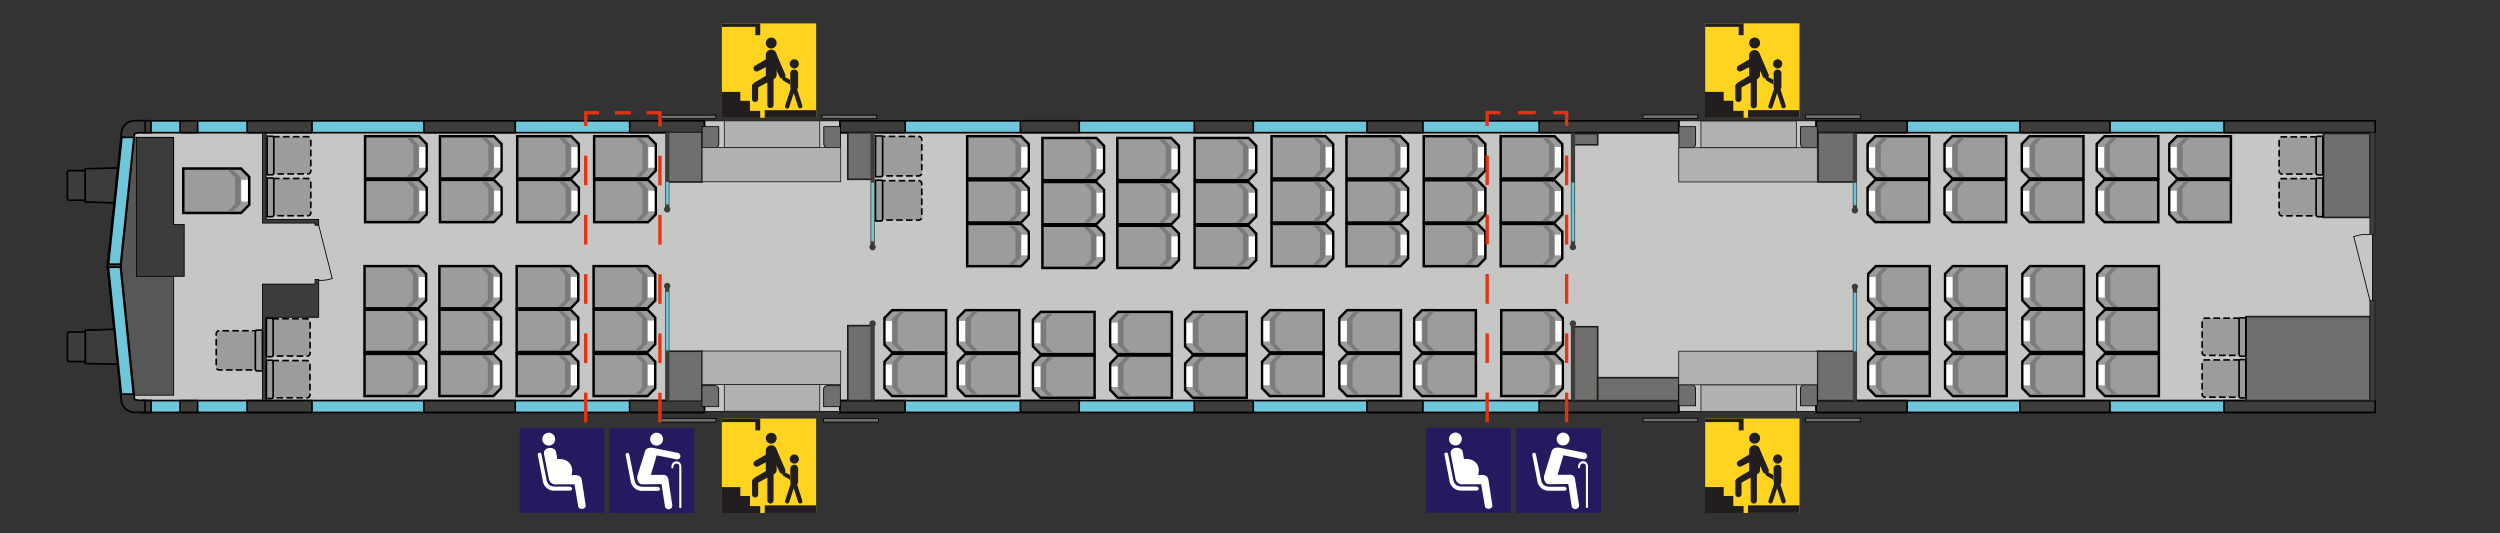 <svg xmlns="http://www.w3.org/2000/svg" viewBox="0 0 750 160"><rect x="0" y="0" width="750" height="160" fill="#333333" stroke="none"/><defs><style>.cls-1,.cls-2{fill:#c6c6c5;}.cls-12,.cls-14,.cls-18,.cls-19,.cls-2,.cls-20,.cls-21,.cls-22,.cls-23,.cls-24,.cls-25,.cls-26,.cls-27,.cls-28,.cls-29,.cls-3,.cls-4,.cls-5,.cls-6,.cls-7,.cls-8{stroke:#000;}.cls-10,.cls-11,.cls-12,.cls-13,.cls-14,.cls-18,.cls-19,.cls-2,.cls-20,.cls-21,.cls-22,.cls-23,.cls-24,.cls-25,.cls-26,.cls-27,.cls-28,.cls-29,.cls-3,.cls-34,.cls-35,.cls-36,.cls-37,.cls-4,.cls-40,.cls-5,.cls-6,.cls-7,.cls-8,.cls-9{stroke-miterlimit:10;}.cls-11,.cls-12,.cls-13,.cls-2,.cls-5,.cls-6,.cls-8{stroke-width:0.25px;}.cls-3{fill:#3d3d3c;}.cls-10,.cls-18,.cls-19,.cls-20,.cls-21,.cls-22,.cls-23,.cls-24,.cls-25,.cls-26,.cls-27,.cls-28,.cls-29,.cls-3,.cls-4,.cls-7,.cls-9{stroke-width:0.5px;}.cls-31,.cls-4{fill:#6dc6d9;}.cls-5{fill:#575756;}.cls-11,.cls-30,.cls-6,.cls-7{fill:#3c3c3b;}.cls-18,.cls-20,.cls-21,.cls-22,.cls-23,.cls-24,.cls-25,.cls-26,.cls-27,.cls-28,.cls-29,.cls-34,.cls-35,.cls-36,.cls-37,.cls-40,.cls-8{fill:none;}.cls-10,.cls-11,.cls-8{stroke-linecap:round;}.cls-10,.cls-12,.cls-9{fill:#6f6f6e;}.cls-10,.cls-11,.cls-13,.cls-9{stroke:#1d1d1b;}.cls-13{fill:#b1b1b1;}.cls-14,.cls-17,.cls-19{fill:#9d9b9b;}.cls-14{stroke-width:0.75px;}.cls-15{fill:#7b7b7a;}.cls-16,.cls-39{fill:#fff;}.cls-18{stroke-dasharray:1.97 0.99;}.cls-20{stroke-dasharray:1.97 0.99;}.cls-21{stroke-dasharray:1.99 0.99;}.cls-22{stroke-dasharray:1.99 0.99;}.cls-23{stroke-dasharray:1.99 0.99;}.cls-24{stroke-dasharray:1.99 0.99;}.cls-25{stroke-dasharray:1.99 0.99;}.cls-26{stroke-dasharray:1.99 0.99;}.cls-27{stroke-dasharray:1.99 0.99;}.cls-28{stroke-dasharray:1.99 0.99;}.cls-29{stroke-dasharray:1.97 0.99;}.cls-32{fill:#ffd421;}.cls-33{fill:#221e20;}.cls-34,.cls-35,.cls-36,.cls-37,.cls-40{stroke:#e53212;}.cls-35{stroke-dasharray:5.28 5.28;}.cls-36{stroke-dasharray:8.89 8.89;}.cls-37{stroke-dasharray:8.89 8.89 8.89 8.89;}.cls-38{fill:#251a5f;}.cls-39{fill-rule:evenodd;}.cls-40{stroke-dasharray:4.76 4.76;}</style></defs><title>Type69CII_BM69C-II_vogn1</title><g id="Type69CII_BM69C-II_vogn1"><g id="VOGNKASSE-3" data-name="VOGNKASSE"><path class="cls-1" d="M27.34,42.21h-.15l.15,0Z"/><path id="GULV" class="cls-2" d="M40.41,36.24h0a3.79,3.79,0,0,0-3.67,3.39h0L32.05,79.7v.08h0v.07l4.64,40.07h0a3.78,3.78,0,0,0,3.66,3.39h0v.13H711.77V36.24Z"/><rect class="cls-3" x="42.68" y="120.18" width="2.63" height="3.54"/><rect class="cls-4" x="251.98" y="120.17" width="251.63" height="3.56"/><rect class="cls-3" x="306.11" y="120.16" width="17.65" height="3.54"/><rect class="cls-3" x="410.09" y="120.18" width="16.78" height="3.54"/><rect class="cls-3" x="358.28" y="120.18" width="17.69" height="3.54"/><rect class="cls-3" x="461.75" y="120.18" width="41.86" height="3.54"/><rect class="cls-3" x="251.98" y="120.18" width="19.55" height="3.54"/><rect class="cls-4" x="43.03" y="120.17" width="168.28" height="3.56"/><rect class="cls-4" x="544.85" y="120.17" width="167.7" height="3.56"/><rect class="cls-3" x="605.98" y="120.18" width="27.01" height="3.54"/><rect class="cls-3" x="544.85" y="120.18" width="27.3" height="3.54"/><rect class="cls-3" x="667.2" y="120.18" width="45.35" height="3.54"/><rect class="cls-3" x="188.89" y="120.16" width="22.42" height="3.54"/><rect class="cls-3" x="127.17" y="120.18" width="27.4" height="3.54"/><rect class="cls-3" x="74.13" y="120.18" width="19.47" height="3.54"/><rect class="cls-3" x="54.03" y="120.18" width="5.26" height="3.54"/><rect class="cls-3" x="42.69" y="120.18" width="2.63" height="3.54"/><rect class="cls-4" x="252" y="36.24" width="251.62" height="3.56"/><rect class="cls-3" x="306.12" y="36.23" width="17.65" height="3.54"/><rect class="cls-3" x="410.1" y="36.25" width="16.78" height="3.54"/><rect class="cls-3" x="358.29" y="36.24" width="17.69" height="3.54"/><rect class="cls-3" x="461.76" y="36.25" width="41.86" height="3.54"/><rect class="cls-3" x="252" y="36.25" width="19.55" height="3.54"/><polyline class="cls-4" points="43.04 36.24 211.32 36.24 211.32 39.8 43.04 39.8"/><rect class="cls-4" x="544.86" y="36.24" width="167.7" height="3.56"/><rect class="cls-3" x="605.99" y="36.25" width="27.01" height="3.54"/><rect class="cls-3" x="544.86" y="36.25" width="27.3" height="3.54"/><rect class="cls-3" x="667.2" y="36.25" width="45.35" height="3.54"/><rect class="cls-3" x="188.9" y="36.23" width="22.42" height="3.54"/><rect class="cls-3" x="127.18" y="36.25" width="27.4" height="3.54"/><rect class="cls-3" x="74.14" y="36.25" width="19.47" height="3.54"/><rect class="cls-3" x="54.04" y="36.25" width="5.26" height="3.54"/><rect class="cls-3" x="42.68" y="36.24" width="2.63" height="3.54"/><polygon class="cls-5" points="40.28 41.21 36.36 79.36 36.36 80.27 40.3 118.56 52.1 118.56 52.1 41.21 40.28 41.21"/><polygon class="cls-6" points="52.04 67.35 52.04 41.21 40.91 41.21 40.91 67.35 40.91 82.9 52.04 82.9 55.26 82.9 55.26 67.35 52.04 67.35"/><path class="cls-7" d="M40.39,40.13A.15.15,0,0,1,40.5,40a18.26,18.26,0,0,1,3.07-.2V36.19h-3a4.11,4.11,0,0,0-4.12,3.41h0L32.25,79.82v.08h0V80h0v.07l4.15,40.23h0a4.1,4.1,0,0,0,4.12,3.4h3v-3.56a14.7,14.7,0,0,1-3.07-.25.13.13,0,0,1-.11-.13c0-.06,0-.13,0-.2L36.28,80v-.14l4.07-39.56C40.36,40.27,40.38,40.2,40.39,40.13Z"/><polygon class="cls-6" points="79.84 65.83 79.84 39.88 78.75 39.88 78.75 65.83 78.75 66.92 79.84 66.92 94.51 66.92 94.51 67.56 95.6 67.56 95.6 66.92 95.6 65.83 95.6 65.83 79.84 65.83"/><polygon class="cls-6" points="94.52 83.83 94.52 85.23 79.84 85.23 79.84 85.22 78.75 85.22 78.75 85.23 78.75 95.19 78.75 120.16 79.84 120.16 79.84 95.19 95.61 95.19 95.61 85.56 95.61 85.23 95.61 83.83 94.52 83.83"/><line class="cls-8" x1="95.5" y1="67.13" x2="99.66" y2="83.53"/><path class="cls-8" d="M99.66,83.53a10.13,10.13,0,0,1-4.14.56"/><rect class="cls-9" x="697.06" y="40.04" width="13.91" height="25.18"/><rect class="cls-9" x="673.79" y="94.99" width="37.18" height="25.18"/><rect class="cls-10" x="545.42" y="39.79" width="10.74" height="14.8"/><rect class="cls-10" x="545.2" y="105.37" width="10.96" height="14.8"/><rect class="cls-10" x="471.88" y="98.02" width="7.42" height="22.15"/><rect class="cls-10" x="254.34" y="97.68" width="7.42" height="22.48"/><polyline class="cls-10" points="210.63 39.79 210.63 54.59 200.1 54.59 200.1 39.79"/><polyline class="cls-10" points="200.1 120.16 200.1 105.37 210.63 105.37 210.63 120.16"/><rect class="cls-10" x="254.34" y="39.79" width="7.42" height="14.01"/><rect class="cls-10" x="479.3" y="113.3" width="24.32" height="6.89"/><rect class="cls-11" x="710.97" y="39.8" width="1.58" height="30.47"/><rect class="cls-11" x="710.97" y="90.11" width="1.58" height="30.06"/><rect class="cls-12" x="492.91" y="34.46" width="16.44" height="1.07"/><rect class="cls-12" x="541.66" y="34.46" width="16.44" height="1.07"/><rect class="cls-12" x="492.91" y="125.47" width="16.44" height="1.07"/><rect class="cls-12" x="541.66" y="125.47" width="16.44" height="1.07"/><rect class="cls-12" x="198.34" y="34.54" width="16.44" height="1.07"/><rect class="cls-12" x="198.34" y="125.55" width="16.44" height="1.07"/><rect class="cls-12" x="247.09" y="125.55" width="16.44" height="1.07"/><rect class="cls-12" x="246.58" y="34.54" width="16.44" height="1.07"/><line class="cls-8" x1="710.97" y1="90.11" x2="706.12" y2="70.97"/><path class="cls-8" d="M706.12,71a11.86,11.86,0,0,1,4.83-.65"/><path class="cls-12" d="M252.11,122v-6.31h-3.89a1.14,1.14,0,0,0-1.13,1.14V122Z"/><path class="cls-12" d="M210.58,122v-6.31h3.88a1.14,1.14,0,0,1,1.14,1.14V122Z"/><path class="cls-12" d="M252.16,38v6.3h-3.89a1.13,1.13,0,0,1-1.13-1.13V38Z"/><path class="cls-12" d="M210.63,38v6.3h3.88a1.13,1.13,0,0,0,1.14-1.13V38Z"/><path class="cls-12" d="M545.17,121.74v-6.31h-3.88a1.14,1.14,0,0,0-1.14,1.13v5.18Z"/><path class="cls-12" d="M503.64,121.74v-6.31h3.89a1.14,1.14,0,0,1,1.13,1.13v5.18Z"/><path class="cls-12" d="M545.2,38v6.31h-3.89a1.14,1.14,0,0,1-1.13-1.14V38Z"/><path class="cls-12" d="M503.67,38v6.31h3.88a1.14,1.14,0,0,0,1.14-1.14V38Z"/><polygon class="cls-4" points="32.56 79.25 36.15 79.25 40.17 41.21 36.58 41.21 32.56 79.25"/><polygon class="cls-4" points="32.54 80.18 36.13 80.18 40.01 118.22 36.42 118.22 32.54 80.18"/><rect class="cls-10" x="471.88" y="40.09" width="7.42" height="3.34"/><rect class="cls-13" x="510.28" y="36.31" width="28.63" height="8.01"/><rect class="cls-13" x="503.62" y="44.32" width="41.58" height="10.27"/><rect class="cls-13" x="510.28" y="115.43" width="28.63" height="8.01"/><rect class="cls-13" x="503.62" y="105.37" width="41.58" height="10.06"/><rect class="cls-13" x="217.29" y="36.24" width="28.63" height="8.01"/><rect class="cls-13" x="210.63" y="44.26" width="41.58" height="10.27"/><rect class="cls-13" x="217.29" y="115.37" width="28.63" height="8.01"/><rect class="cls-13" x="210.63" y="105.31" width="41.58" height="10.06"/><polygon class="cls-7" points="25.54 50.62 25.54 60.58 34.23 60.85 35.29 50.39 25.54 50.62"/><path class="cls-7" d="M25.54,51.18H20.77a.57.57,0,0,0-.56.57v7.74a.57.57,0,0,0,.56.57h4.77Z"/><polygon class="cls-7" points="25.58 109.04 25.58 99.08 34.24 98.8 35.26 109.27 25.58 109.04"/><path class="cls-7" d="M25.58,108.47H20.82a.57.57,0,0,1-.57-.56v-7.74a.57.57,0,0,1,.57-.57h4.76Z"/></g><g id="SETER-3" data-name="SETER"><polygon class="cls-14" points="560.28 64.3 560.28 56.3 562.56 53.97 578.76 53.97 578.76 66.64 562.58 66.64 560.28 64.3"/><polygon class="cls-15" points="562.67 56.6 562.67 56.6 564.8 54.39 566.37 54.39 564.25 56.6 564.24 56.6 564.24 64.03 564.25 64.03 566.37 66.25 564.8 66.25 562.7 64.06 562.67 64.06 562.67 56.6"/><rect class="cls-16" x="560.66" y="57.22" width="1.85" height="6.19"/><polygon class="cls-14" points="560.29 51.19 560.29 43.19 562.57 40.87 578.77 40.87 578.77 53.53 562.59 53.53 560.29 51.19"/><polygon class="cls-15" points="562.68 43.5 562.68 43.5 564.8 41.28 566.38 41.28 564.26 43.5 564.25 43.5 564.25 50.93 564.26 50.93 566.38 53.14 564.8 53.14 562.7 50.95 562.68 50.95 562.68 43.5"/><rect class="cls-16" x="560.67" y="44.12" width="1.85" height="6.19"/><polygon class="cls-14" points="560.45 103.26 560.45 95.26 562.73 92.93 578.93 92.93 578.93 105.6 562.75 105.6 560.45 103.26"/><polygon class="cls-15" points="562.84 95.56 562.85 95.56 564.97 93.35 566.54 93.35 564.42 95.56 564.42 95.56 564.42 102.99 564.42 102.99 566.54 105.21 564.97 105.21 562.87 103.01 562.84 103.01 562.84 95.56"/><rect class="cls-16" x="560.83" y="96.18" width="1.85" height="6.19"/><polygon class="cls-14" points="560.45 90.15 560.45 82.16 562.73 79.83 578.93 79.83 578.93 92.49 562.75 92.49 560.45 90.15"/><polygon class="cls-15" points="562.84 82.46 562.84 82.46 564.97 80.25 566.54 80.25 564.42 82.46 564.41 82.46 564.41 89.89 564.42 89.89 566.54 92.1 564.97 92.1 562.86 89.91 562.84 89.91 562.84 82.46"/><rect class="cls-16" x="560.83" y="83.08" width="1.85" height="6.19"/><polygon class="cls-14" points="560.45 116.48 560.45 108.48 562.73 106.16 578.93 106.16 578.93 118.82 562.75 118.82 560.45 116.48"/><polygon class="cls-15" points="562.84 108.79 562.84 108.79 564.97 106.57 566.54 106.57 564.42 108.79 564.42 108.79 564.42 116.22 564.42 116.22 566.54 118.43 564.97 118.43 562.87 116.24 562.84 116.24 562.84 108.79"/><rect class="cls-16" x="560.83" y="109.41" width="1.85" height="6.19"/><polygon class="cls-14" points="583.36 64.3 583.36 56.3 585.64 53.97 601.84 53.97 601.84 66.64 585.66 66.64 583.36 64.3"/><polygon class="cls-15" points="585.75 56.6 585.75 56.6 587.88 54.39 589.45 54.39 587.33 56.6 587.33 56.6 587.33 64.03 587.33 64.03 589.45 66.25 587.88 66.25 585.78 64.06 585.75 64.06 585.75 56.6"/><rect class="cls-16" x="583.74" y="57.22" width="1.85" height="6.19"/><polygon class="cls-14" points="583.37 51.19 583.37 43.19 585.65 40.87 601.85 40.87 601.85 53.53 585.67 53.53 583.37 51.19"/><polygon class="cls-15" points="585.76 43.5 585.76 43.5 587.89 41.28 589.46 41.28 587.34 43.5 587.34 43.5 587.34 50.93 587.34 50.93 589.46 53.14 587.89 53.14 585.78 50.95 585.76 50.95 585.76 43.5"/><rect class="cls-16" x="583.75" y="44.12" width="1.85" height="6.19"/><polygon class="cls-14" points="583.53 103.26 583.53 95.26 585.81 92.93 602.01 92.93 602.01 105.6 585.83 105.6 583.53 103.26"/><polygon class="cls-15" points="585.92 95.56 585.92 95.56 588.05 93.35 589.62 93.35 587.5 95.56 587.5 95.56 587.5 102.99 587.5 102.99 589.62 105.21 588.05 105.21 585.95 103.01 585.92 103.01 585.92 95.56"/><rect class="cls-16" x="583.91" y="96.18" width="1.85" height="6.19"/><polygon class="cls-14" points="583.53 90.15 583.53 82.16 585.81 79.83 602.01 79.83 602.01 92.49 585.83 92.49 583.53 90.15"/><polygon class="cls-15" points="585.92 82.46 585.92 82.46 588.05 80.25 589.62 80.25 587.5 82.46 587.5 82.46 587.5 89.89 587.5 89.89 589.62 92.1 588.05 92.1 585.94 89.91 585.92 89.91 585.92 82.46"/><rect class="cls-16" x="583.91" y="83.08" width="1.85" height="6.19"/><polygon class="cls-14" points="583.53 116.48 583.53 108.48 585.81 106.16 602.01 106.16 602.01 118.82 585.83 118.82 583.53 116.48"/><polygon class="cls-15" points="585.92 108.79 585.92 108.79 588.05 106.57 589.62 106.57 587.5 108.79 587.5 108.79 587.5 116.22 587.5 116.22 589.62 118.43 588.05 118.43 585.95 116.24 585.92 116.24 585.92 108.79"/><rect class="cls-16" x="583.91" y="109.41" width="1.85" height="6.19"/><polygon class="cls-14" points="606.54 64.3 606.54 56.3 608.82 53.97 625.02 53.97 625.02 66.64 608.84 66.64 606.54 64.3"/><polygon class="cls-15" points="608.93 56.6 608.93 56.6 611.06 54.39 612.63 54.39 610.51 56.6 610.5 56.6 610.5 64.03 610.51 64.03 612.63 66.25 611.06 66.25 608.95 64.06 608.93 64.06 608.93 56.6"/><rect class="cls-16" x="606.92" y="57.22" width="1.85" height="6.19"/><polygon class="cls-14" points="606.55 51.19 606.55 43.19 608.83 40.87 625.03 40.87 625.03 53.53 608.85 53.53 606.55 51.19"/><polygon class="cls-15" points="608.94 43.5 608.94 43.5 611.06 41.28 612.64 41.28 610.52 43.5 610.51 43.5 610.51 50.93 610.52 50.93 612.64 53.14 611.06 53.14 608.96 50.95 608.94 50.95 608.94 43.5"/><rect class="cls-16" x="606.93" y="44.12" width="1.85" height="6.19"/><polygon class="cls-14" points="606.71 103.26 606.71 95.26 608.99 92.93 625.19 92.93 625.19 105.6 609.01 105.6 606.71 103.26"/><polygon class="cls-15" points="609.1 95.56 609.1 95.56 611.23 93.35 612.8 93.35 610.68 95.56 610.67 95.56 610.67 102.99 610.68 102.99 612.8 105.21 611.23 105.21 609.13 103.01 609.1 103.01 609.1 95.56"/><rect class="cls-16" x="607.09" y="96.18" width="1.85" height="6.19"/><polygon class="cls-14" points="606.71 90.15 606.71 82.16 608.99 79.83 625.19 79.83 625.19 92.49 609 92.49 606.71 90.15"/><polygon class="cls-15" points="609.1 82.46 609.1 82.46 611.22 80.25 612.8 80.25 610.68 82.46 610.67 82.46 610.67 89.89 610.68 89.89 612.8 92.1 611.22 92.1 609.12 89.91 609.1 89.91 609.1 82.46"/><rect class="cls-16" x="607.08" y="83.08" width="1.85" height="6.19"/><polygon class="cls-14" points="606.71 116.48 606.71 108.48 608.99 106.16 625.19 106.16 625.19 118.82 609.01 118.82 606.71 116.48"/><polygon class="cls-15" points="609.1 108.79 609.1 108.79 611.23 106.57 612.8 106.57 610.68 108.79 610.67 108.79 610.67 116.22 610.68 116.22 612.8 118.43 611.23 118.43 609.12 116.24 609.1 116.24 609.1 108.79"/><rect class="cls-16" x="607.09" y="109.41" width="1.85" height="6.19"/><polygon class="cls-14" points="629.01 64.3 629.01 56.3 631.29 53.97 647.49 53.97 647.49 66.64 631.31 66.64 629.01 64.3"/><polygon class="cls-15" points="631.4 56.6 631.4 56.6 633.53 54.39 635.1 54.39 632.98 56.6 632.98 56.6 632.98 64.03 632.98 64.03 635.1 66.25 633.53 66.25 631.42 64.06 631.4 64.06 631.4 56.6"/><rect class="cls-16" x="629.39" y="57.22" width="1.85" height="6.19"/><polygon class="cls-14" points="629.02 51.19 629.02 43.19 631.3 40.87 647.5 40.87 647.5 53.53 631.32 53.53 629.02 51.19"/><polygon class="cls-15" points="631.4 43.5 631.41 43.5 633.54 41.28 635.11 41.28 632.99 43.5 632.98 43.5 632.98 50.93 632.99 50.93 635.11 53.14 633.54 53.14 631.43 50.95 631.4 50.95 631.4 43.5"/><rect class="cls-16" x="629.4" y="44.12" width="1.85" height="6.19"/><polygon class="cls-14" points="629.18 103.26 629.18 95.26 631.46 92.93 647.66 92.93 647.66 105.6 631.48 105.6 629.18 103.26"/><polygon class="cls-15" points="631.57 95.56 631.57 95.56 633.7 93.35 635.27 93.35 633.15 95.56 633.15 95.56 633.15 102.99 633.15 102.99 635.27 105.21 633.7 105.21 631.6 103.01 631.57 103.01 631.57 95.56"/><rect class="cls-16" x="629.56" y="96.18" width="1.85" height="6.19"/><polygon class="cls-14" points="629.18 90.15 629.18 82.16 631.46 79.83 647.66 79.83 647.66 92.49 631.48 92.49 629.18 90.15"/><polygon class="cls-15" points="631.57 82.46 631.57 82.46 633.7 80.25 635.27 80.25 633.15 82.46 633.14 82.46 633.14 89.89 633.15 89.89 635.27 92.1 633.7 92.1 631.59 89.91 631.57 89.91 631.57 82.46"/><rect class="cls-16" x="629.56" y="83.08" width="1.85" height="6.19"/><polygon class="cls-14" points="629.18 116.48 629.18 108.48 631.46 106.16 647.66 106.16 647.66 118.82 631.48 118.82 629.18 116.48"/><polygon class="cls-15" points="631.57 108.79 631.57 108.79 633.7 106.57 635.27 106.57 633.15 108.79 633.14 108.79 633.14 116.22 633.15 116.22 635.27 118.43 633.7 118.43 631.59 116.24 631.57 116.24 631.57 108.79"/><rect class="cls-16" x="629.56" y="109.41" width="1.85" height="6.19"/><polygon class="cls-14" points="650.79 64.3 650.79 56.3 653.08 53.97 669.27 53.97 669.27 66.64 653.09 66.64 650.79 64.3"/><polygon class="cls-15" points="653.18 56.6 653.19 56.6 655.31 54.39 656.88 54.39 654.76 56.6 654.76 56.6 654.76 64.03 654.76 64.03 656.88 66.25 655.31 66.25 653.21 64.06 653.18 64.06 653.18 56.6"/><rect class="cls-16" x="651.17" y="57.22" width="1.85" height="6.19"/><polygon class="cls-14" points="650.8 51.19 650.8 43.19 653.08 40.87 669.28 40.87 669.28 53.53 653.1 53.53 650.8 51.19"/><polygon class="cls-15" points="653.19 43.5 653.19 43.5 655.32 41.28 656.89 41.28 654.77 43.5 654.77 43.5 654.77 50.93 654.77 50.93 656.89 53.14 655.32 53.14 653.21 50.95 653.19 50.95 653.19 43.5"/><rect class="cls-16" x="651.18" y="44.12" width="1.85" height="6.19"/><polygon class="cls-14" points="196.73 64.3 196.73 56.3 194.45 53.97 178.25 53.97 178.25 66.64 194.43 66.64 196.73 64.3"/><polygon class="cls-15" points="194.34 56.6 194.34 56.6 192.21 54.39 190.64 54.39 192.76 56.6 192.76 56.6 192.76 64.03 192.76 64.03 190.64 66.25 192.21 66.25 194.31 64.06 194.34 64.06 194.34 56.6"/><rect class="cls-16" x="194.5" y="57.22" width="1.85" height="6.19"/><polygon class="cls-14" points="196.72 51.19 196.72 43.19 194.44 40.87 178.24 40.87 178.24 53.53 194.42 53.53 196.72 51.19"/><polygon class="cls-15" points="194.33 43.5 194.33 43.5 192.2 41.28 190.63 41.28 192.75 43.5 192.76 43.5 192.76 50.93 192.75 50.93 190.63 53.14 192.2 53.14 194.31 50.95 194.33 50.95 194.33 43.5"/><rect class="cls-16" x="194.49" y="44.12" width="1.85" height="6.19"/><polygon class="cls-14" points="196.56 103.26 196.56 95.26 194.28 92.93 178.08 92.93 178.08 105.6 194.26 105.6 196.56 103.26"/><polygon class="cls-15" points="194.17 95.56 194.16 95.56 192.04 93.35 190.47 93.35 192.59 95.56 192.59 95.56 192.59 102.99 192.59 102.99 190.47 105.21 192.04 105.21 194.14 103.01 194.17 103.01 194.17 95.56"/><rect class="cls-16" x="194.33" y="96.18" width="1.85" height="6.19"/><polygon class="cls-14" points="196.56 90.15 196.56 82.16 194.28 79.83 178.08 79.83 178.08 92.49 194.26 92.49 196.56 90.15"/><polygon class="cls-15" points="194.17 82.46 194.17 82.46 192.04 80.25 190.47 80.25 192.59 82.46 192.6 82.46 192.6 89.89 192.59 89.89 190.47 92.1 192.04 92.1 194.15 89.91 194.17 89.91 194.17 82.46"/><rect class="cls-16" x="194.33" y="83.08" width="1.85" height="6.19"/><polygon class="cls-14" points="196.56 116.48 196.56 108.48 194.28 106.16 178.08 106.16 178.08 118.82 194.26 118.82 196.56 116.48"/><polygon class="cls-15" points="194.17 108.79 194.17 108.79 192.04 106.57 190.47 106.57 192.59 108.79 192.59 108.79 192.59 116.22 192.59 116.22 190.47 118.43 192.04 118.43 194.15 116.24 194.17 116.24 194.17 108.79"/><rect class="cls-16" x="194.33" y="109.41" width="1.85" height="6.19"/><polygon class="cls-14" points="173.65 64.3 173.65 56.3 171.37 53.97 155.17 53.97 155.17 66.64 171.35 66.64 173.65 64.3"/><polygon class="cls-15" points="171.26 56.6 171.26 56.6 169.13 54.39 167.56 54.39 169.68 56.6 169.68 56.6 169.68 64.03 169.68 64.03 167.56 66.25 169.13 66.25 171.24 64.06 171.26 64.06 171.26 56.6"/><rect class="cls-16" x="171.42" y="57.22" width="1.85" height="6.19"/><polygon class="cls-14" points="173.64 51.19 173.64 43.19 171.36 40.87 155.16 40.87 155.16 53.53 171.34 53.53 173.64 51.19"/><polygon class="cls-15" points="171.25 43.5 171.25 43.5 169.12 41.28 167.55 41.28 169.67 43.5 169.68 43.5 169.68 50.93 169.67 50.93 167.55 53.14 169.12 53.14 171.23 50.95 171.25 50.95 171.25 43.5"/><rect class="cls-16" x="171.41" y="44.12" width="1.85" height="6.19"/><polygon class="cls-14" points="173.48 103.26 173.48 95.26 171.2 92.93 155 92.93 155 105.6 171.18 105.6 173.48 103.26"/><polygon class="cls-15" points="171.09 95.56 171.09 95.56 168.96 93.35 167.39 93.35 169.51 95.56 169.51 95.56 169.51 102.99 169.51 102.99 167.39 105.21 168.96 105.21 171.06 103.01 171.09 103.01 171.09 95.56"/><rect class="cls-16" x="171.25" y="96.18" width="1.85" height="6.19"/><polygon class="cls-14" points="173.48 90.15 173.48 82.16 171.2 79.83 155 79.83 155 92.49 171.18 92.49 173.48 90.15"/><polygon class="cls-15" points="171.09 82.46 171.09 82.46 168.96 80.25 167.39 80.25 169.51 82.46 169.52 82.46 169.52 89.89 169.51 89.89 167.39 92.1 168.96 92.1 171.07 89.91 171.09 89.91 171.09 82.46"/><rect class="cls-16" x="171.25" y="83.08" width="1.85" height="6.19"/><polygon class="cls-14" points="173.48 116.48 173.48 108.48 171.2 106.16 155 106.16 155 118.82 171.18 118.82 173.48 116.48"/><polygon class="cls-15" points="171.09 108.79 171.09 108.79 168.96 106.57 167.39 106.57 169.51 108.79 169.51 108.79 169.51 116.22 169.51 116.22 167.39 118.43 168.96 118.43 171.06 116.24 171.09 116.24 171.09 108.79"/><rect class="cls-16" x="171.25" y="109.41" width="1.85" height="6.19"/><polygon class="cls-14" points="150.47 64.3 150.47 56.3 148.19 53.97 132 53.97 132 66.64 148.17 66.64 150.47 64.3"/><polygon class="cls-15" points="148.08 56.6 148.08 56.6 145.95 54.39 144.38 54.39 146.5 56.6 146.51 56.6 146.51 64.03 146.5 64.03 144.38 66.25 145.95 66.25 148.06 64.06 148.08 64.06 148.08 56.6"/><rect class="cls-16" x="148.24" y="57.22" width="1.85" height="6.19"/><polygon class="cls-14" points="150.46 51.19 150.46 43.19 148.18 40.87 131.99 40.87 131.99 53.53 148.17 53.53 150.46 51.19"/><polygon class="cls-15" points="148.08 43.5 148.07 43.5 145.95 41.28 144.37 41.28 146.49 43.5 146.5 43.5 146.5 50.93 146.49 50.93 144.37 53.14 145.95 53.14 148.05 50.95 148.08 50.95 148.08 43.5"/><rect class="cls-16" x="148.23" y="44.12" width="1.85" height="6.19"/><polygon class="cls-14" points="150.3 103.26 150.3 95.26 148.02 92.93 131.82 92.93 131.82 105.6 148 105.6 150.3 103.26"/><polygon class="cls-15" points="147.91 95.56 147.91 95.56 145.78 93.35 144.21 93.35 146.33 95.56 146.34 95.56 146.34 102.99 146.33 102.99 144.21 105.21 145.78 105.21 147.89 103.01 147.91 103.01 147.91 95.56"/><rect class="cls-16" x="148.07" y="96.18" width="1.85" height="6.19"/><polygon class="cls-14" points="150.3 90.15 150.3 82.16 148.02 79.83 131.82 79.83 131.82 92.49 148 92.49 150.3 90.15"/><polygon class="cls-15" points="147.92 82.46 147.91 82.46 145.79 80.25 144.21 80.25 146.33 82.46 146.34 82.46 146.34 89.89 146.33 89.89 144.21 92.1 145.79 92.1 147.89 89.91 147.92 89.91 147.92 82.46"/><rect class="cls-16" x="148.07" y="83.08" width="1.85" height="6.19"/><polygon class="cls-14" points="150.3 116.48 150.3 108.48 148.02 106.16 131.82 106.16 131.82 118.82 148 118.82 150.3 116.48"/><polygon class="cls-15" points="147.91 108.79 147.91 108.79 145.78 106.57 144.21 106.57 146.33 108.79 146.34 108.79 146.34 116.22 146.33 116.22 144.21 118.43 145.78 118.43 147.89 116.24 147.91 116.24 147.91 108.79"/><rect class="cls-16" x="148.07" y="109.41" width="1.85" height="6.19"/><polygon class="cls-14" points="128 64.3 128 56.3 125.72 53.97 109.53 53.97 109.53 66.64 125.7 66.64 128 64.3"/><polygon class="cls-15" points="125.61 56.6 125.61 56.6 123.48 54.39 121.91 54.39 124.03 56.6 124.04 56.6 124.04 64.03 124.03 64.03 121.91 66.25 123.48 66.25 125.59 64.06 125.61 64.06 125.61 56.6"/><rect class="cls-16" x="125.77" y="57.22" width="1.85" height="6.19"/><polygon class="cls-14" points="127.99 51.19 127.99 43.19 125.71 40.87 109.52 40.87 109.52 53.53 125.7 53.53 127.99 51.19"/><polygon class="cls-15" points="125.61 43.5 125.6 43.5 123.48 41.28 121.9 41.28 124.02 43.5 124.03 43.5 124.03 50.93 124.02 50.93 121.9 53.14 123.48 53.14 125.58 50.95 125.61 50.95 125.61 43.5"/><rect class="cls-16" x="125.76" y="44.12" width="1.85" height="6.19"/><polygon class="cls-14" points="127.83 103.26 127.83 95.26 125.55 92.93 109.35 92.93 109.35 105.6 125.53 105.6 127.83 103.26"/><polygon class="cls-15" points="125.44 95.56 125.44 95.56 123.31 93.35 121.74 93.35 123.86 95.56 123.87 95.56 123.87 102.99 123.86 102.99 121.74 105.21 123.31 105.21 125.42 103.01 125.44 103.01 125.44 95.56"/><rect class="cls-16" x="125.6" y="96.18" width="1.85" height="6.19"/><polygon class="cls-14" points="127.83 90.15 127.83 82.16 125.55 79.83 109.36 79.83 109.36 92.49 125.54 92.49 127.83 90.15"/><polygon class="cls-15" points="125.45 82.46 125.44 82.46 123.32 80.25 121.74 80.25 123.86 82.46 123.87 82.46 123.87 89.89 123.86 89.89 121.74 92.1 123.32 92.1 125.42 89.91 125.45 89.91 125.45 82.46"/><rect class="cls-16" x="125.6" y="83.08" width="1.85" height="6.19"/><polygon class="cls-14" points="127.83 116.48 127.83 108.48 125.55 106.16 109.36 106.16 109.36 118.82 125.53 118.82 127.83 116.48"/><polygon class="cls-15" points="125.44 108.79 125.44 108.79 123.31 106.57 121.74 106.57 123.86 108.79 123.87 108.79 123.87 116.22 123.86 116.22 121.74 118.43 123.31 118.43 125.42 116.24 125.44 116.24 125.44 108.79"/><rect class="cls-16" x="125.6" y="109.41" width="1.85" height="6.19"/><polygon class="cls-14" points="468.85 95.39 468.85 103.39 466.57 105.71 450.37 105.71 450.37 93.05 466.55 93.05 468.85 95.39"/><polygon class="cls-15" points="466.46 103.08 466.46 103.08 464.33 105.3 462.76 105.3 464.88 103.08 464.88 103.08 464.88 95.65 464.88 95.65 462.76 93.44 464.33 93.44 466.44 95.63 466.46 95.63 466.46 103.08"/><rect class="cls-16" x="466.62" y="96.27" width="1.85" height="6.19"/><polygon class="cls-14" points="468.84 108.49 468.84 116.49 466.56 118.82 450.36 118.82 450.36 106.15 466.54 106.15 468.84 108.49"/><polygon class="cls-15" points="466.45 116.19 466.45 116.19 464.33 118.4 462.75 118.4 464.87 116.19 464.88 116.19 464.88 108.76 464.87 108.76 462.75 106.54 464.33 106.54 466.43 108.74 466.45 108.74 466.45 116.19"/><rect class="cls-16" x="466.61" y="109.37" width="1.85" height="6.19"/><polygon class="cls-14" points="468.68 56.43 468.68 64.43 466.4 66.75 450.2 66.75 450.2 54.09 466.38 54.09 468.68 56.43"/><polygon class="cls-15" points="466.29 64.12 466.28 64.12 464.16 66.34 462.59 66.34 464.71 64.12 464.71 64.12 464.71 56.69 464.71 56.69 462.59 54.48 464.16 54.48 466.26 56.67 466.29 56.67 466.29 64.12"/><rect class="cls-16" x="466.45" y="57.31" width="1.85" height="6.19"/><polygon class="cls-14" points="468.68 69.53 468.68 77.53 466.4 79.86 450.2 79.86 450.2 67.19 466.38 67.19 468.68 69.53"/><polygon class="cls-15" points="466.29 77.22 466.29 77.22 464.16 79.44 462.59 79.44 464.71 77.22 464.72 77.22 464.72 69.8 464.71 69.8 462.59 67.58 464.16 67.58 466.27 69.78 466.29 69.78 466.29 77.22"/><rect class="cls-16" x="466.45" y="70.41" width="1.85" height="6.19"/><polygon class="cls-14" points="468.68 43.2 468.68 51.2 466.4 53.53 450.2 53.53 450.2 40.87 466.38 40.87 468.68 43.2"/><polygon class="cls-15" points="466.29 50.9 466.29 50.9 464.16 53.11 462.59 53.11 464.71 50.9 464.72 50.9 464.72 43.47 464.71 43.47 462.59 41.26 464.16 41.26 466.26 43.45 466.29 43.45 466.29 50.9"/><rect class="cls-16" x="466.45" y="44.09" width="1.85" height="6.19"/><polygon class="cls-14" points="378.63 95.39 378.63 103.39 380.91 105.71 397.11 105.71 397.11 93.05 380.93 93.05 378.63 95.39"/><polygon class="cls-15" points="381.02 103.08 381.03 103.08 383.15 105.3 384.73 105.3 382.6 103.08 382.6 103.08 382.6 95.65 382.6 95.65 384.73 93.44 383.15 93.44 381.05 95.63 381.02 95.63 381.02 103.08"/><rect class="cls-16" x="379.01" y="96.27" width="1.85" height="6.19"/><polygon class="cls-14" points="378.64 108.49 378.64 116.49 380.92 118.82 397.12 118.82 397.12 106.15 380.94 106.15 378.64 108.49"/><polygon class="cls-15" points="381.03 116.19 381.03 116.19 383.16 118.4 384.73 118.4 382.61 116.19 382.6 116.19 382.6 108.76 382.61 108.76 384.73 106.54 383.16 106.54 381.05 108.74 381.03 108.74 381.03 116.19"/><rect class="cls-16" x="379.02" y="109.37" width="1.85" height="6.19"/><polygon class="cls-14" points="445.6 56.43 445.6 64.43 443.32 66.75 427.12 66.75 427.12 54.09 443.3 54.09 445.6 56.43"/><polygon class="cls-15" points="443.21 64.12 443.2 64.12 441.08 66.34 439.51 66.34 441.63 64.12 441.63 64.12 441.63 56.69 441.63 56.69 439.51 54.48 441.08 54.48 443.18 56.67 443.21 56.67 443.21 64.12"/><rect class="cls-16" x="443.37" y="57.31" width="1.86" height="6.19"/><polygon class="cls-14" points="445.6 69.53 445.6 77.53 443.32 79.86 427.12 79.86 427.12 67.19 443.3 67.19 445.6 69.53"/><polygon class="cls-15" points="443.21 77.22 443.21 77.22 441.08 79.44 439.51 79.44 441.63 77.22 441.64 77.22 441.64 69.8 441.63 69.8 439.51 67.58 441.08 67.58 443.19 69.78 443.21 69.78 443.21 77.22"/><rect class="cls-16" x="443.37" y="70.41" width="1.85" height="6.19"/><polygon class="cls-14" points="445.6 43.2 445.6 51.2 443.32 53.53 427.12 53.53 427.12 40.87 443.3 40.87 445.6 43.2"/><polygon class="cls-15" points="443.21 50.9 443.2 50.9 441.08 53.11 439.51 53.11 441.63 50.9 441.63 50.9 441.63 43.47 441.63 43.47 439.51 41.26 441.08 41.26 443.18 43.45 443.21 43.45 443.21 50.9"/><rect class="cls-16" x="443.37" y="44.09" width="1.85" height="6.19"/><polygon class="cls-14" points="401.81 95.39 401.81 103.39 404.09 105.71 420.29 105.71 420.29 93.05 404.11 93.05 401.81 95.39"/><polygon class="cls-15" points="404.2 103.08 404.2 103.08 406.33 105.3 407.9 105.3 405.78 103.08 405.78 103.08 405.78 95.65 405.78 95.65 407.9 93.44 406.33 93.44 404.22 95.63 404.2 95.63 404.2 103.08"/><rect class="cls-16" x="402.19" y="96.27" width="1.85" height="6.19"/><polygon class="cls-14" points="401.82 108.49 401.82 116.49 404.1 118.82 420.3 118.82 420.3 106.15 404.12 106.15 401.82 108.49"/><polygon class="cls-15" points="404.2 116.19 404.21 116.19 406.33 118.4 407.91 118.4 405.79 116.19 405.78 116.19 405.78 108.76 405.79 108.76 407.91 106.54 406.33 106.54 404.23 108.74 404.2 108.74 404.2 116.19"/><rect class="cls-16" x="402.2" y="109.37" width="1.85" height="6.19"/><polygon class="cls-14" points="422.42 56.43 422.42 64.43 420.14 66.75 403.94 66.75 403.94 54.09 420.12 54.09 422.42 56.43"/><polygon class="cls-15" points="420.03 64.12 420.03 64.12 417.9 66.34 416.33 66.34 418.45 64.12 418.45 64.12 418.45 56.69 418.45 56.69 416.33 54.48 417.9 54.48 420.01 56.67 420.03 56.67 420.03 64.12"/><rect class="cls-16" x="420.19" y="57.31" width="1.85" height="6.19"/><polygon class="cls-14" points="422.42 69.53 422.42 77.53 420.14 79.86 403.94 79.86 403.94 67.19 420.12 67.19 422.42 69.53"/><polygon class="cls-15" points="420.04 77.22 420.03 77.22 417.9 79.44 416.33 79.44 418.45 77.22 418.46 77.22 418.46 69.8 418.45 69.8 416.33 67.58 417.9 67.58 420.01 69.78 420.04 69.78 420.04 77.22"/><rect class="cls-16" x="420.19" y="70.41" width="1.85" height="6.19"/><polygon class="cls-14" points="422.42 43.2 422.42 51.2 420.14 53.53 403.94 53.53 403.94 40.87 420.12 40.87 422.42 43.2"/><polygon class="cls-15" points="420.03 50.9 420.03 50.9 417.9 53.11 416.33 53.11 418.45 50.9 418.46 50.9 418.46 43.47 418.45 43.47 416.33 41.26 417.9 41.26 420.01 43.45 420.03 43.45 420.03 50.9"/><rect class="cls-16" x="420.19" y="44.09" width="1.85" height="6.19"/><polygon class="cls-14" points="424.28 95.39 424.28 103.39 426.56 105.71 442.76 105.71 442.76 93.05 426.58 93.05 424.28 95.39"/><polygon class="cls-15" points="426.67 103.08 426.68 103.08 428.8 105.3 430.37 105.3 428.25 103.08 428.25 103.08 428.25 95.65 428.25 95.65 430.37 93.44 428.8 93.44 426.7 95.63 426.67 95.63 426.67 103.08"/><rect class="cls-16" x="424.66" y="96.27" width="1.85" height="6.19"/><polygon class="cls-14" points="424.29 108.49 424.29 116.49 426.57 118.82 442.77 118.82 442.77 106.15 426.59 106.15 424.29 108.49"/><polygon class="cls-15" points="426.68 116.19 426.68 116.19 428.81 118.4 430.38 118.4 428.26 116.19 428.25 116.19 428.25 108.76 428.26 108.76 430.38 106.54 428.81 106.54 426.7 108.74 426.68 108.74 426.68 116.19"/><rect class="cls-16" x="424.67" y="109.37" width="1.85" height="6.19"/><polygon class="cls-14" points="399.95 56.43 399.95 64.43 397.67 66.75 381.47 66.75 381.47 54.09 397.65 54.09 399.95 56.43"/><polygon class="cls-15" points="397.56 64.12 397.56 64.12 395.43 66.34 393.86 66.34 395.98 64.12 395.98 64.12 395.98 56.69 395.98 56.69 393.86 54.48 395.43 54.48 397.53 56.67 397.56 56.67 397.56 64.12"/><rect class="cls-16" x="397.72" y="57.31" width="1.85" height="6.19"/><polygon class="cls-14" points="399.95 69.53 399.95 77.53 397.67 79.86 381.47 79.86 381.47 67.19 397.65 67.19 399.95 69.53"/><polygon class="cls-15" points="397.56 77.22 397.56 77.22 395.43 79.44 393.86 79.44 395.98 77.22 395.99 77.22 395.99 69.8 395.98 69.8 393.86 67.58 395.43 67.58 397.54 69.78 397.56 69.78 397.56 77.22"/><rect class="cls-16" x="397.72" y="70.41" width="1.85" height="6.19"/><polygon class="cls-14" points="399.95 43.2 399.95 51.2 397.67 53.53 381.47 53.53 381.47 40.87 397.65 40.87 399.95 43.2"/><polygon class="cls-15" points="397.56 50.9 397.56 50.9 395.43 53.11 393.86 53.11 395.98 50.9 395.99 50.9 395.99 43.47 395.98 43.47 393.86 41.26 395.43 41.26 397.54 43.45 397.56 43.45 397.56 50.9"/><rect class="cls-16" x="397.72" y="44.09" width="1.85" height="6.19"/><polygon class="cls-14" points="309.89 95.91 309.89 103.91 312.17 106.24 328.37 106.24 328.37 93.57 312.19 93.57 309.89 95.91"/><polygon class="cls-15" points="312.28 103.61 312.29 103.61 314.41 105.82 315.99 105.82 313.86 103.61 313.86 103.61 313.86 96.17 313.86 96.17 315.99 93.96 314.41 93.96 312.31 96.15 312.28 96.15 312.28 103.61"/><rect class="cls-16" x="310.27" y="96.79" width="1.85" height="6.19"/><polygon class="cls-14" points="309.9 109.02 309.9 117.02 312.18 119.34 328.38 119.34 328.38 106.67 312.2 106.67 309.9 109.02"/><polygon class="cls-15" points="312.29 116.71 312.29 116.71 314.42 118.92 315.99 118.92 313.87 116.71 313.87 116.71 313.87 109.28 313.87 109.28 315.99 107.07 314.42 107.07 312.31 109.26 312.29 109.26 312.29 116.71"/><rect class="cls-16" x="310.28" y="109.9" width="1.85" height="6.19"/><polygon class="cls-14" points="376.86 56.95 376.86 64.95 374.58 67.28 358.38 67.28 358.38 54.61 374.56 54.61 376.86 56.95"/><polygon class="cls-15" points="374.47 64.65 374.47 64.65 372.34 66.86 370.77 66.86 372.89 64.65 372.9 64.65 372.9 57.22 372.89 57.22 370.77 55 372.34 55 374.45 57.2 374.47 57.2 374.47 64.65"/><rect class="cls-16" x="374.63" y="57.83" width="1.85" height="6.19"/><polygon class="cls-14" points="376.86 70.06 376.86 78.05 374.58 80.38 358.38 80.38 358.38 67.72 374.56 67.72 376.86 70.06"/><polygon class="cls-15" points="374.48 77.75 374.47 77.75 372.35 79.96 370.77 79.96 372.89 77.75 372.9 77.75 372.9 70.32 372.89 70.32 370.77 68.11 372.35 68.11 374.45 70.3 374.48 70.3 374.48 77.75"/><rect class="cls-16" x="374.63" y="70.93" width="1.85" height="6.19"/><polygon class="cls-14" points="376.86 43.73 376.86 51.73 374.58 54.05 358.38 54.05 358.38 41.39 374.56 41.39 376.86 43.73"/><polygon class="cls-15" points="374.47 51.42 374.47 51.42 372.34 53.63 370.77 53.63 372.89 51.42 372.9 51.42 372.9 43.99 372.89 43.99 370.77 41.78 372.34 41.78 374.45 43.97 374.47 43.97 374.47 51.42"/><rect class="cls-16" x="374.63" y="44.61" width="1.85" height="6.19"/><polygon class="cls-14" points="333.07 95.91 333.07 103.91 335.35 106.24 351.55 106.24 351.55 93.57 335.37 93.57 333.07 95.91"/><polygon class="cls-15" points="335.46 103.61 335.46 103.61 337.59 105.82 339.17 105.82 337.04 103.61 337.04 103.61 337.04 96.17 337.04 96.17 339.17 93.96 337.59 93.96 335.49 96.15 335.46 96.15 335.46 103.61"/><rect class="cls-16" x="333.45" y="96.79" width="1.85" height="6.19"/><polygon class="cls-14" points="333.08 109.02 333.08 117.02 335.36 119.34 351.56 119.34 351.56 106.67 335.38 106.67 333.08 109.02"/><polygon class="cls-15" points="335.47 116.71 335.47 116.71 337.6 118.92 339.17 118.92 337.05 116.71 337.04 116.71 337.04 109.28 337.05 109.28 339.17 107.07 337.6 107.07 335.49 109.26 335.47 109.26 335.47 116.71"/><rect class="cls-16" x="333.46" y="109.9" width="1.85" height="6.19"/><polygon class="cls-14" points="353.68 56.95 353.68 64.95 351.4 67.28 335.2 67.28 335.2 54.61 351.38 54.61 353.68 56.95"/><polygon class="cls-15" points="351.29 64.65 351.29 64.65 349.16 66.86 347.59 66.86 349.71 64.65 349.72 64.65 349.72 57.22 349.71 57.22 347.59 55 349.16 55 351.27 57.2 351.29 57.2 351.29 64.65"/><rect class="cls-16" x="351.45" y="57.83" width="1.85" height="6.19"/><polygon class="cls-14" points="353.68 70.06 353.68 78.05 351.4 80.38 335.2 80.38 335.2 67.72 351.39 67.72 353.68 70.06"/><polygon class="cls-15" points="351.3 77.75 351.29 77.75 349.17 79.96 347.59 79.96 349.71 77.75 349.72 77.75 349.72 70.32 349.71 70.32 347.59 68.11 349.17 68.11 351.27 70.3 351.3 70.3 351.3 77.75"/><rect class="cls-16" x="351.45" y="70.93" width="1.85" height="6.19"/><polygon class="cls-14" points="353.68 43.73 353.68 51.73 351.4 54.05 335.2 54.05 335.2 41.39 351.38 41.39 353.68 43.73"/><polygon class="cls-15" points="351.3 51.42 351.29 51.42 349.16 53.63 347.59 53.63 349.71 51.42 349.72 51.42 349.72 43.99 349.71 43.99 347.59 41.78 349.16 41.78 351.27 43.97 351.3 43.97 351.3 51.42"/><rect class="cls-16" x="351.45" y="44.61" width="1.85" height="6.19"/><polygon class="cls-14" points="355.54 95.91 355.54 103.91 357.82 106.24 374.02 106.24 374.02 93.57 357.84 93.57 355.54 95.91"/><polygon class="cls-15" points="357.93 103.61 357.94 103.61 360.06 105.82 361.64 105.82 359.51 103.61 359.51 103.61 359.51 96.17 359.51 96.17 361.64 93.96 360.06 93.96 357.96 96.15 357.93 96.15 357.93 103.61"/><rect class="cls-16" x="355.92" y="96.79" width="1.85" height="6.19"/><polygon class="cls-14" points="355.55 109.02 355.55 117.02 357.83 119.34 374.03 119.34 374.03 106.67 357.85 106.67 355.55 109.02"/><polygon class="cls-15" points="357.94 116.71 357.94 116.71 360.07 118.92 361.64 118.92 359.52 116.71 359.52 116.71 359.52 109.28 359.52 109.28 361.64 107.07 360.07 107.07 357.96 109.26 357.94 109.26 357.94 116.71"/><rect class="cls-16" x="355.93" y="109.9" width="1.85" height="6.19"/><polygon class="cls-14" points="331.21 56.95 331.21 64.95 328.93 67.28 312.73 67.28 312.73 54.61 328.91 54.61 331.21 56.95"/><polygon class="cls-15" points="328.82 64.65 328.82 64.65 326.69 66.86 325.12 66.86 327.24 64.65 327.25 64.65 327.25 57.22 327.24 57.22 325.12 55 326.69 55 328.8 57.2 328.82 57.2 328.82 64.65"/><rect class="cls-16" x="328.98" y="57.83" width="1.85" height="6.19"/><polygon class="cls-14" points="331.21 70.06 331.21 78.05 328.93 80.38 312.73 80.38 312.73 67.72 328.91 67.72 331.21 70.06"/><polygon class="cls-15" points="328.83 77.75 328.82 77.75 326.69 79.96 325.12 79.96 327.24 77.75 327.25 77.75 327.25 70.32 327.24 70.32 325.12 68.11 326.69 68.11 328.8 70.3 328.83 70.3 328.83 77.75"/><rect class="cls-16" x="328.98" y="70.93" width="1.85" height="6.19"/><polygon class="cls-14" points="331.21 43.73 331.21 51.73 328.93 54.05 312.73 54.05 312.73 41.39 328.91 41.39 331.21 43.73"/><polygon class="cls-15" points="328.82 51.42 328.82 51.42 326.69 53.63 325.12 53.63 327.24 51.42 327.25 51.42 327.25 43.99 327.24 43.99 325.12 41.78 326.69 41.78 328.8 43.97 328.82 43.97 328.82 51.42"/><rect class="cls-16" x="328.98" y="44.61" width="1.85" height="6.19"/><polygon class="cls-14" points="287.31 95.39 287.31 103.39 289.59 105.71 305.79 105.71 305.79 93.05 289.61 93.05 287.31 95.39"/><polygon class="cls-15" points="289.7 103.08 289.7 103.08 291.83 105.3 293.4 105.3 291.28 103.08 291.27 103.08 291.27 95.65 291.28 95.65 293.4 93.44 291.83 93.44 289.72 95.63 289.7 95.63 289.7 103.08"/><rect class="cls-16" x="287.69" y="96.27" width="1.85" height="6.19"/><polygon class="cls-14" points="287.32 108.49 287.32 116.5 289.6 118.82 305.8 118.82 305.8 106.15 289.61 106.15 287.32 108.49"/><polygon class="cls-15" points="289.7 116.19 289.71 116.19 291.83 118.4 293.41 118.4 291.29 116.19 291.28 116.19 291.28 108.76 291.29 108.76 293.41 106.54 291.83 106.54 289.73 108.74 289.7 108.74 289.7 116.19"/><rect class="cls-16" x="287.69" y="109.37" width="1.85" height="6.19"/><polygon class="cls-14" points="308.62 56.43 308.62 64.43 306.34 66.75 290.15 66.75 290.15 54.09 306.32 54.09 308.62 56.43"/><polygon class="cls-15" points="306.24 64.12 306.23 64.12 304.11 66.34 302.53 66.34 304.65 64.12 304.66 64.12 304.66 56.69 304.65 56.69 302.53 54.48 304.11 54.48 306.21 56.67 306.24 56.67 306.24 64.12"/><rect class="cls-16" x="306.39" y="57.31" width="1.85" height="6.19"/><polygon class="cls-14" points="308.62 69.53 308.62 77.53 306.35 79.86 290.15 79.86 290.15 67.19 306.33 67.19 308.62 69.53"/><polygon class="cls-15" points="306.24 77.23 306.23 77.23 304.11 79.44 302.53 79.44 304.66 77.23 304.66 77.23 304.66 69.8 304.66 69.8 302.53 67.58 304.11 67.58 306.21 69.78 306.24 69.78 306.24 77.23"/><rect class="cls-16" x="306.4" y="70.41" width="1.85" height="6.19"/><polygon class="cls-14" points="308.62 43.21 308.62 51.21 306.35 53.53 290.15 53.53 290.15 40.87 306.33 40.87 308.62 43.21"/><polygon class="cls-15" points="306.24 50.9 306.23 50.9 304.11 53.11 302.53 53.11 304.65 50.9 304.66 50.9 304.66 43.47 304.65 43.47 302.53 41.26 304.11 41.26 306.21 43.45 306.24 43.45 306.24 50.9"/><rect class="cls-16" x="306.39" y="44.09" width="1.85" height="6.19"/><polygon class="cls-14" points="265.34 95.39 265.34 103.39 267.62 105.71 283.82 105.71 283.82 93.05 267.64 93.05 265.34 95.39"/><polygon class="cls-15" points="267.73 103.08 267.74 103.08 269.86 105.3 271.43 105.3 269.31 103.08 269.31 103.08 269.31 95.65 269.31 95.65 271.43 93.44 269.86 93.44 267.76 95.63 267.73 95.63 267.73 103.08"/><rect class="cls-16" x="265.72" y="96.27" width="1.85" height="6.19"/><polygon class="cls-14" points="265.35 108.49 265.35 116.5 267.63 118.82 283.83 118.82 283.83 106.15 267.65 106.15 265.35 108.49"/><polygon class="cls-15" points="267.74 116.19 267.74 116.19 269.87 118.4 271.44 118.4 269.32 116.19 269.31 116.19 269.31 108.76 269.32 108.76 271.44 106.54 269.87 106.54 267.76 108.74 267.74 108.74 267.74 116.19"/><rect class="cls-16" x="265.73" y="109.37" width="1.85" height="6.19"/><path class="cls-17" d="M264.85,66a.93.93,0,0,1-1-.89V55.1a.93.93,0,0,1,1-.89h10.73a.92.92,0,0,1,.95.89V65.15a.92.92,0,0,1-.95.89Z"/><path class="cls-18" d="M264.85,66a.93.93,0,0,1-1-.89V55.1a.93.93,0,0,1,1-.89h10.73a.92.92,0,0,1,.95.89V65.15a.92.92,0,0,1-.95.89Z"/><path class="cls-19" d="M262.65,66.29h1.74c.22,0,.4-.36.4-.8V54.84c0-.44-.18-.79-.4-.79h-1.74Z"/><path class="cls-17" d="M264.85,52.77a.93.93,0,0,1-1-.89V41.83a.93.93,0,0,1,1-.89h10.73a.92.92,0,0,1,.95.89V51.88a.92.92,0,0,1-.95.89Z"/><path class="cls-20" d="M264.85,52.77a.93.93,0,0,1-1-.89V41.83a.93.93,0,0,1,1-.89h10.73a.92.92,0,0,1,.95.89V51.88a.92.92,0,0,1-.95.89Z"/><path class="cls-19" d="M262.65,53h1.74c.22,0,.4-.36.4-.8V41.57c0-.44-.18-.79-.4-.79h-1.74Z"/><path class="cls-17" d="M82.2,64.72a.86.86,0,0,1-.89-.83v-9.5a.87.87,0,0,1,.89-.84H92.34a.87.87,0,0,1,.9.84v9.5a.86.86,0,0,1-.9.83Z"/><path class="cls-21" d="M82.2,64.72a.86.86,0,0,1-.89-.83v-9.5a.87.87,0,0,1,.89-.84H92.34a.87.87,0,0,1,.9.84v9.5a.86.86,0,0,1-.9.83Z"/><path class="cls-19" d="M80.13,65h1.64c.21,0,.38-.34.38-.76V54.15c0-.41-.17-.75-.38-.75H80.13Z"/><path class="cls-17" d="M82.2,52.19a.86.86,0,0,1-.89-.84V41.86A.86.86,0,0,1,82.2,41H92.34a.87.87,0,0,1,.9.84v9.49a.87.87,0,0,1-.9.84Z"/><path class="cls-22" d="M82.2,52.19a.86.86,0,0,1-.89-.84V41.86A.86.86,0,0,1,82.2,41H92.34a.87.87,0,0,1,.9.84v9.49a.87.87,0,0,1-.9.84Z"/><path class="cls-19" d="M80.13,52.43h1.64c.21,0,.38-.34.38-.76V41.62c0-.42-.17-.75-.38-.75H80.13Z"/><path class="cls-17" d="M82,119.34a.88.88,0,0,1-.9-.84V109a.87.87,0,0,1,.9-.83H92.14A.86.86,0,0,1,93,109v9.5a.87.87,0,0,1-.89.84Z"/><path class="cls-23" d="M82,119.34a.88.88,0,0,1-.9-.84V109a.87.87,0,0,1,.9-.83H92.14A.86.86,0,0,1,93,109v9.5a.87.87,0,0,1-.89.84Z"/><path class="cls-19" d="M79.92,119.57h1.64c.21,0,.38-.33.38-.75v-10c0-.42-.17-.76-.38-.76H79.92Z"/><path class="cls-17" d="M82,106.8a.87.87,0,0,1-.9-.83v-9.5a.88.88,0,0,1,.9-.84H92.14a.87.87,0,0,1,.89.84V106a.86.86,0,0,1-.89.83Z"/><path class="cls-24" d="M82,106.8a.87.87,0,0,1-.9-.83v-9.5a.88.88,0,0,1,.9-.84H92.14a.87.87,0,0,1,.89.84V106a.86.86,0,0,1-.89.83Z"/><path class="cls-19" d="M79.92,107h1.64c.21,0,.38-.34.38-.75V96.23c0-.41-.17-.75-.38-.75H79.92Z"/><path class="cls-17" d="M694.78,64.75a.86.86,0,0,0,.89-.84V54.42a.87.87,0,0,0-.89-.84H684.64a.87.87,0,0,0-.9.84v9.49a.87.87,0,0,0,.9.84Z"/><path class="cls-25" d="M694.78,64.75a.86.86,0,0,0,.89-.84V54.42a.87.87,0,0,0-.89-.84H684.64a.87.87,0,0,0-.9.84v9.49a.87.87,0,0,0,.9.84Z"/><path class="cls-19" d="M696.85,65h-1.64c-.21,0-.38-.34-.38-.76V54.18c0-.42.17-.75.38-.75h1.64Z"/><path class="cls-17" d="M694.78,52.22a.87.87,0,0,0,.89-.84V41.89a.86.86,0,0,0-.89-.84H684.64a.87.87,0,0,0-.9.84v9.49a.87.87,0,0,0,.9.84Z"/><path class="cls-26" d="M694.78,52.22a.86.86,0,0,0,.89-.84V41.89a.86.86,0,0,0-.89-.84H684.64a.87.87,0,0,0-.9.84v9.49a.87.87,0,0,0,.9.84Z"/><path class="cls-19" d="M696.85,52.46h-1.64c-.21,0-.38-.34-.38-.76V41.65c0-.42.17-.76.38-.76h1.64Z"/><path class="cls-17" d="M671.67,119.15a.86.86,0,0,0,.89-.84v-9.49a.87.87,0,0,0-.89-.84H661.53a.87.87,0,0,0-.89.84v9.49a.86.86,0,0,0,.89.84Z"/><path class="cls-27" d="M671.67,119.15a.86.86,0,0,0,.89-.84v-9.49a.87.87,0,0,0-.89-.84H661.53a.87.87,0,0,0-.89.84v9.49a.86.86,0,0,0,.89.84Z"/><path class="cls-19" d="M673.75,119.39h-1.64c-.21,0-.39-.34-.39-.76v-10c0-.41.18-.75.39-.75h1.64Z"/><path class="cls-17" d="M671.67,106.62a.86.86,0,0,0,.89-.84V96.29a.86.86,0,0,0-.89-.84H661.53a.86.86,0,0,0-.89.84v9.49a.86.86,0,0,0,.89.84Z"/><path class="cls-28" d="M671.67,106.62a.86.86,0,0,0,.89-.84V96.29a.86.86,0,0,0-.89-.84H661.53a.86.86,0,0,0-.89.84v9.49a.86.86,0,0,0,.89.84Z"/><path class="cls-19" d="M673.75,106.86h-1.64c-.21,0-.39-.34-.39-.76v-10c0-.42.18-.75.39-.75h1.64Z"/><path class="cls-17" d="M76.56,111a.91.91,0,0,0,.94-.89v-10a.92.92,0,0,0-.94-.89H65.82a.93.93,0,0,0-.95.89v10a.92.92,0,0,0,.95.89Z"/><path class="cls-29" d="M76.56,111a.91.91,0,0,0,.94-.89v-10a.92.92,0,0,0-.94-.89H65.82a.93.93,0,0,0-.95.89v10a.92.92,0,0,0,.95.89Z"/><path class="cls-19" d="M78.75,111.28H77c-.22,0-.4-.35-.4-.8V99.84c0-.44.18-.8.4-.8h1.74Z"/><polygon class="cls-14" points="74.77 53.03 74.77 61.44 72.33 63.88 54.98 63.88 54.98 50.56 72.31 50.56 74.77 53.03"/><polygon class="cls-15" points="72.21 61.12 72.21 61.12 69.93 63.45 68.24 63.45 70.52 61.12 70.52 61.12 70.52 53.3 70.52 53.3 68.24 50.97 69.93 50.97 72.18 53.28 72.21 53.28 72.21 61.12"/><rect class="cls-16" x="72.38" y="53.95" width="1.98" height="6.51"/></g><g id="INNREDNING-3" data-name="INNREDNING"><rect class="cls-30" x="199.54" y="39.79" width="1.28" height="23.04"/><path class="cls-30" d="M201.11,62.86a.95.95,0,1,1-1-1A.94.94,0,0,1,201.11,62.86Z"/><rect class="cls-31" x="199.76" y="54.59" width="0.85" height="6.74"/><rect class="cls-30" x="199.54" y="86.03" width="1.28" height="34.14"/><path class="cls-30" d="M201.11,85.75a.95.95,0,1,0-1,1A1,1,0,0,0,201.11,85.75Z"/><rect class="cls-31" x="199.76" y="87.54" width="0.85" height="17.61"/><rect class="cls-30" x="555.84" y="40.04" width="1.28" height="23.04"/><path class="cls-30" d="M557.42,63.1a.95.95,0,1,1-.95-.94A.94.94,0,0,1,557.42,63.1Z"/><rect class="cls-31" x="556.06" y="54.83" width="0.85" height="6.74"/><rect class="cls-30" x="555.84" y="86.27" width="1.28" height="34.14"/><path class="cls-30" d="M557.42,86a.95.95,0,1,0-.95,1A1,1,0,0,0,557.42,86Z"/><rect class="cls-31" x="556.06" y="87.78" width="0.85" height="17.61"/><rect class="cls-30" x="471.25" y="97.1" width="1.28" height="23.04"/><path class="cls-30" d="M472.82,97.08a.95.95,0,1,0-.94.94A.94.94,0,0,0,472.82,97.08Z"/><rect class="cls-30" x="471.25" y="39.77" width="1.28" height="34.14"/><path class="cls-30" d="M472.82,74.18a.95.95,0,1,1-.94-1A.95.95,0,0,1,472.82,74.18Z"/><rect class="cls-31" x="471.47" y="54.78" width="0.85" height="17.61"/><rect class="cls-30" x="261.14" y="97.1" width="1.28" height="23.04"/><path class="cls-30" d="M262.72,97.08a.95.95,0,1,0-1,.94A.94.94,0,0,0,262.72,97.08Z"/><rect class="cls-30" x="261.14" y="39.77" width="1.28" height="34.14"/><path class="cls-30" d="M262.72,74.18a.95.95,0,1,1-1-1A1,1,0,0,1,262.72,74.18Z"/><rect class="cls-31" x="261.37" y="54.78" width="0.85" height="17.61"/></g><g id="SYMBOLER-3" data-name="SYMBOLER"><rect class="cls-32" x="216.56" y="125.58" width="28.28" height="28.31"/><path class="cls-33" d="M231.37,133.1a1.63,1.63,0,1,0-1.63-1.63,1.63,1.63,0,0,0,1.63,1.63"/><path class="cls-33" d="M229.74,141.27V138.7l-2.28,1.18a.93.93,0,1,1-.93-1.61l3.21-1.9V135.2a1.63,1.63,0,0,1,3.26,0v5.7c0,1-.51,1.13-.93,1.44v7.8a.93.93,0,1,1-1.86,0v-6.85l-2.75,1.49,0,3.44a.93.93,0,1,1-1.85,0V144.3c0-.51,1-1.13,1-1.13l3.21-1.9"/><path class="cls-33" d="M232.28,138.27l1.56,3.27a.93.93,0,1,0,1.71-.73l-2.67-6.2"/><path class="cls-33" d="M238.29,139.08a1.37,1.37,0,1,0-1.36-1.37,1.37,1.37,0,0,0,1.36,1.37"/><path class="cls-33" d="M238.6,145l-1.81,5.6a.66.66,0,0,1-.82.43.67.67,0,0,1-.43-.83l1.74-5.28"/><path class="cls-33" d="M237.63,145l1.81,5.6a.66.66,0,0,0,.82.43.67.67,0,0,0,.43-.83L239,144.93"/><path class="cls-33" d="M237.09,140.58a1.14,1.14,0,0,1,1.13-1.14h.07a1.14,1.14,0,0,1,1.14,1.14v3.93a1.14,1.14,0,0,1-1.14,1.14h-.07a1.14,1.14,0,0,1-1.13-1.14Z"/><path class="cls-33" d="M237,142.48l-1.42-.73a.57.57,0,0,0-.79.21.58.58,0,0,0,.21.79l2,1.18"/><rect class="cls-33" x="229.41" y="151.61" width="15.44" height="2.28"/><rect class="cls-33" x="216.5" y="151.82" width="11.58" height="2.11"/><rect class="cls-33" x="216.5" y="148.8" width="8.49" height="3.58"/><rect class="cls-33" x="216.5" y="146.13" width="5.61" height="3.3"/><polygon class="cls-33" points="228.07 125.58 228.07 125.58 216.56 125.58 216.56 126.62 226.6 126.62 226.6 129.12 228.07 129.12 228.07 125.58 228.07 125.58"/><rect class="cls-32" x="216.56" y="7.02" width="28.29" height="28.31"/><path class="cls-33" d="M231.37,14.54a1.63,1.63,0,1,0-1.63-1.63,1.62,1.62,0,0,0,1.63,1.63"/><path class="cls-33" d="M229.74,22.71V20.14l-2.29,1.18a.91.91,0,0,1-1.26-.34.92.92,0,0,1,.34-1.27l3.21-1.9V16.64a1.63,1.63,0,1,1,3.25,0v5.7c0,1-.5,1.13-.92,1.44v7.8a.94.94,0,0,1-1.87,0V24.73l-2.75,1.49,0,3.44a.93.93,0,1,1-1.86,0V25.74c0-.51,1-1.13,1-1.13l3.21-1.9"/><path class="cls-33" d="M232.28,19.71,233.84,23a.92.92,0,0,0,1.22.49.93.93,0,0,0,.49-1.22l-2.67-6.2"/><path class="cls-33" d="M238.29,20.52a1.37,1.37,0,1,0-1.37-1.37,1.37,1.37,0,0,0,1.37,1.37"/><path class="cls-33" d="M238.6,26.45l-1.81,5.6a.66.66,0,1,1-1.25-.4l1.74-5.28"/><path class="cls-33" d="M237.63,26.45l1.81,5.6a.65.65,0,0,0,.81.43.66.66,0,0,0,.44-.83L239,26.37"/><path class="cls-33" d="M237.08,22a1.14,1.14,0,0,1,1.14-1.14h.07A1.14,1.14,0,0,1,239.43,22V26a1.14,1.14,0,0,1-1.14,1.14h-.07A1.14,1.14,0,0,1,237.08,26Z"/><path class="cls-33" d="M237,23.92l-1.42-.73a.58.58,0,1,0-.58,1l2,1.18"/><rect class="cls-33" x="229.41" y="33.05" width="15.44" height="2.29"/><rect class="cls-33" x="216.49" y="33.26" width="11.58" height="2.11"/><rect class="cls-33" x="216.49" y="30.24" width="8.49" height="3.58"/><rect class="cls-33" x="216.49" y="27.57" width="5.61" height="3.3"/><polygon class="cls-33" points="228.06 7.02 228.06 7.02 216.56 7.02 216.56 8.06 226.6 8.06 226.6 10.56 228.07 10.56 228.07 7.02 228.06 7.02"/><rect class="cls-32" x="511.56" y="125.57" width="28.29" height="28.31"/><path class="cls-33" d="M526.38,133.1a1.64,1.64,0,1,0-1.63-1.63,1.63,1.63,0,0,0,1.63,1.63"/><path class="cls-33" d="M524.75,141.26V138.7l-2.29,1.18a.92.92,0,0,1-1.27-.34.94.94,0,0,1,.34-1.28l3.21-1.89V135.2a1.63,1.63,0,1,1,3.26,0v5.7c0,1-.51,1.13-.93,1.44v7.8a.93.93,0,1,1-1.86,0v-6.85l-2.75,1.49,0,3.44a.93.93,0,1,1-1.86,0V144.3c0-.51,1-1.14,1-1.14l3.21-1.89"/><path class="cls-33" d="M527.29,138.27l1.56,3.27a.92.92,0,0,0,1.22.49.93.93,0,0,0,.49-1.22l-2.68-6.2"/><path class="cls-33" d="M533.3,139.08a1.37,1.37,0,1,0-1.37-1.37,1.36,1.36,0,0,0,1.37,1.37"/><path class="cls-33" d="M533.6,145l-1.81,5.6a.64.64,0,0,1-.81.42.65.65,0,0,1-.44-.82l1.74-5.29"/><path class="cls-33" d="M532.64,145l1.81,5.6a.64.64,0,0,0,.81.42.67.67,0,0,0,.44-.82L534,144.92"/><path class="cls-33" d="M532.09,140.58a1.14,1.14,0,0,1,1.14-1.14h.07a1.14,1.14,0,0,1,1.13,1.14v3.93a1.14,1.14,0,0,1-1.13,1.14h-.07a1.14,1.14,0,0,1-1.14-1.14Z"/><path class="cls-33" d="M532,142.48l-1.43-.73a.56.56,0,0,0-.78.21.57.57,0,0,0,.21.79l2,1.18"/><rect class="cls-33" x="524.41" y="151.6" width="15.44" height="2.28"/><rect class="cls-33" x="511.5" y="151.81" width="11.58" height="2.11"/><rect class="cls-33" x="511.5" y="148.79" width="8.49" height="3.58"/><rect class="cls-33" x="511.5" y="146.12" width="5.61" height="3.3"/><polygon class="cls-33" points="523.07 125.58 523.07 125.58 511.56 125.58 511.56 126.62 521.61 126.62 521.61 129.12 523.08 129.12 523.08 125.58 523.07 125.58"/><rect class="cls-32" x="511.56" y="7.01" width="28.29" height="28.31"/><path class="cls-33" d="M526.37,14.54a1.64,1.64,0,1,0-1.62-1.63,1.63,1.63,0,0,0,1.62,1.63"/><path class="cls-33" d="M524.75,22.7V20.14l-2.29,1.18a.93.93,0,0,1-.93-1.62l3.21-1.89V16.64a1.63,1.63,0,1,1,3.26,0v5.7c0,1-.51,1.13-.93,1.44v7.8a.93.93,0,0,1-1.86,0V24.73l-2.75,1.49,0,3.44a.93.93,0,1,1-1.86,0V25.74c0-.51,1-1.14,1-1.14l3.21-1.89"/><path class="cls-33" d="M527.29,19.71,528.85,23a.91.91,0,0,0,1.21.49.93.93,0,0,0,.5-1.22l-2.68-6.2"/><path class="cls-33" d="M533.3,20.52a1.37,1.37,0,1,0-1.37-1.37,1.36,1.36,0,0,0,1.37,1.37"/><path class="cls-33" d="M533.6,26.45l-1.81,5.6a.66.66,0,1,1-1.25-.4l1.74-5.29"/><path class="cls-33" d="M532.63,26.45l1.81,5.6a.67.67,0,0,0,.82.43.68.68,0,0,0,.44-.83L534,26.36"/><path class="cls-33" d="M532.09,22a1.15,1.15,0,0,1,1.14-1.15h.07A1.15,1.15,0,0,1,534.43,22V26a1.14,1.14,0,0,1-1.13,1.14h-.07A1.14,1.14,0,0,1,532.09,26Z"/><path class="cls-33" d="M532,23.92l-1.43-.73a.58.58,0,0,0-.79.21.59.59,0,0,0,.21.79l2,1.18"/><rect class="cls-33" x="524.41" y="33.04" width="15.44" height="2.29"/><rect class="cls-33" x="511.5" y="33.25" width="11.58" height="2.11"/><rect class="cls-33" x="511.5" y="30.23" width="8.49" height="3.58"/><rect class="cls-33" x="511.5" y="27.56" width="5.61" height="3.3"/><polygon class="cls-33" points="523.07 7.02 523.07 7.01 511.56 7.01 511.56 8.06 521.6 8.06 521.6 10.56 523.08 10.56 523.08 7.02 523.07 7.02"/><polyline class="cls-34" points="469.99 135.55 469.99 139.55 465.99 139.55"/><line class="cls-35" x1="460.71" y1="139.55" x2="452.79" y2="139.55"/><polyline class="cls-34" points="450.15 139.55 446.15 139.55 446.15 135.55"/><line class="cls-36" x1="446.15" y1="126.66" x2="446.15" y2="113.33"/><line class="cls-37" x1="446.15" y1="108.89" x2="446.15" y2="42.23"/><polyline class="cls-34" points="446.15 37.78 446.15 33.78 450.15 33.78"/><line class="cls-35" x1="455.43" y1="33.78" x2="463.35" y2="33.78"/><polyline class="cls-34" points="465.99 33.78 469.99 33.78 469.99 37.78"/><line class="cls-36" x1="469.99" y1="46.67" x2="469.99" y2="60"/><line class="cls-37" x1="469.99" y1="64.45" x2="469.99" y2="131.11"/><rect class="cls-38" x="454.82" y="128.43" width="25.45" height="25.45"/><path class="cls-39" d="M469,129.78a1.93,1.93,0,1,1-2,1.93A2,2,0,0,1,469,129.78Z"/><path class="cls-39" d="M459.7,136.53l1.48,7.62a3.47,3.47,0,0,0,3.21,3.08l4.76,0c1.12,0,1.12-1.15,0-1.21l-4.33,0c-1.54-.08-2.28-.69-2.56-2.4l-1.49-7.37C460.61,135.64,459.52,135.69,459.7,136.53Z"/><path class="cls-39" d="M465.38,135.77c.23-1.16,1.05-1.81,3.16-1.32l6.88,1.39a1,1,0,0,1-.52,1.93l-5.88-1.2-1.74,5.86h3.49a1.51,1.51,0,0,1,1.75,1.31l1.19,7.75a1.12,1.12,0,0,1-2.23.25l-1-6.55-5.8.08c-1.12-.05-1.76-1.41-1.38-2.77Z"/><path class="cls-39" d="M474,140.15c-.08.49-.63.42-.6-.09.06-2.32,3.21-2.31,3,.25v11.83a.32.32,0,0,1-.63,0l0-12.3C475.66,138.56,473.92,138.92,474,140.15Z"/><rect class="cls-38" x="427.88" y="128.38" width="25.45" height="25.45"/><path class="cls-39" d="M436.69,129.77a1.93,1.93,0,1,1-2,1.93A2,2,0,0,1,436.69,129.77Z"/><path class="cls-39" d="M433.34,136.47l1.48,7.62a3.48,3.48,0,0,0,3.21,3.09l4.76,0c1.12,0,1.12-1.15,0-1.22l-4.33,0c-1.54-.09-2.28-.69-2.56-2.4l-1.49-7.38C434.25,135.58,433.16,135.63,433.34,136.47Z"/><path class="cls-39" d="M435.21,136.2l1.41,7.25a2.07,2.07,0,0,0,2.49,1.82h5.24l1.12,6.58c.17,1.23,2.44.94,2.23-.32l-1.19-7.68c-.17-.9-.84-1.36-2-1.39l-1.08.07c.83-2.82-.88-5.13-4.24-4.83l-.4-2.26C438.32,133.74,434.86,134,435.21,136.2Z"/><polyline class="cls-34" points="197.98 135.59 197.98 139.59 193.98 139.59"/><line class="cls-40" x1="189.22" y1="139.59" x2="182.09" y2="139.59"/><polyline class="cls-34" points="179.71 139.59 175.71 139.59 175.71 135.59"/><line class="cls-36" x1="175.71" y1="126.7" x2="175.71" y2="113.37"/><line class="cls-37" x1="175.71" y1="108.92" x2="175.71" y2="42.26"/><polyline class="cls-34" points="175.71 37.82 175.71 33.82 179.71 33.82"/><line class="cls-40" x1="184.47" y1="33.82" x2="191.6" y2="33.82"/><polyline class="cls-34" points="193.98 33.82 197.98 33.82 197.98 37.82"/><line class="cls-36" x1="197.98" y1="46.71" x2="197.98" y2="60.04"/><line class="cls-37" x1="197.98" y1="64.48" x2="197.98" y2="131.14"/><rect class="cls-38" x="182.82" y="128.47" width="25.45" height="25.45"/><path class="cls-39" d="M197.05,129.82a1.93,1.93,0,1,1-2,1.93A1.95,1.95,0,0,1,197.05,129.82Z"/><path class="cls-39" d="M187.7,136.57l1.48,7.61a3.48,3.48,0,0,0,3.21,3.09l4.76,0c1.12,0,1.12-1.15,0-1.22l-4.33,0c-1.54-.08-2.28-.69-2.56-2.4l-1.49-7.37A.55.55,0,1,0,187.7,136.57Z"/><path class="cls-39" d="M193.38,135.8c.23-1.16,1.05-1.8,3.16-1.31l6.88,1.38a1,1,0,0,1-.52,1.93L197,136.6l-1.74,5.86h3.49a1.51,1.51,0,0,1,1.75,1.31l1.19,7.76a1.12,1.12,0,0,1-2.23.25l-1-6.55-5.8.07c-1.12-.05-1.76-1.41-1.38-2.77Z"/><path class="cls-39" d="M202,140.19c-.08.49-.63.42-.59-.09.06-2.32,3.2-2.31,3,.25v11.83a.32.32,0,0,1-.63,0l0-12.3C203.67,138.6,201.92,139,202,140.19Z"/><rect class="cls-38" x="155.88" y="128.41" width="25.45" height="25.45"/><path class="cls-39" d="M164.69,129.81a1.93,1.93,0,1,1-2,1.93A1.95,1.95,0,0,1,164.69,129.81Z"/><path class="cls-39" d="M161.34,136.51l1.48,7.62a3.47,3.47,0,0,0,3.21,3.08l4.77,0c1.11,0,1.11-1.15,0-1.22l-4.34,0c-1.53-.08-2.27-.68-2.56-2.4l-1.49-7.37A.55.55,0,1,0,161.34,136.51Z"/><path class="cls-39" d="M163.21,136.24l1.41,7.24a2.08,2.08,0,0,0,2.5,1.82h5.23l1.12,6.59c.17,1.23,2.44.93,2.23-.33l-1.19-7.68c-.17-.9-.84-1.35-2-1.38l-1.07.07c.83-2.82-.89-5.13-4.24-4.84l-.41-2.25C166.32,133.78,162.86,134.07,163.21,136.24Z"/></g></g></svg>